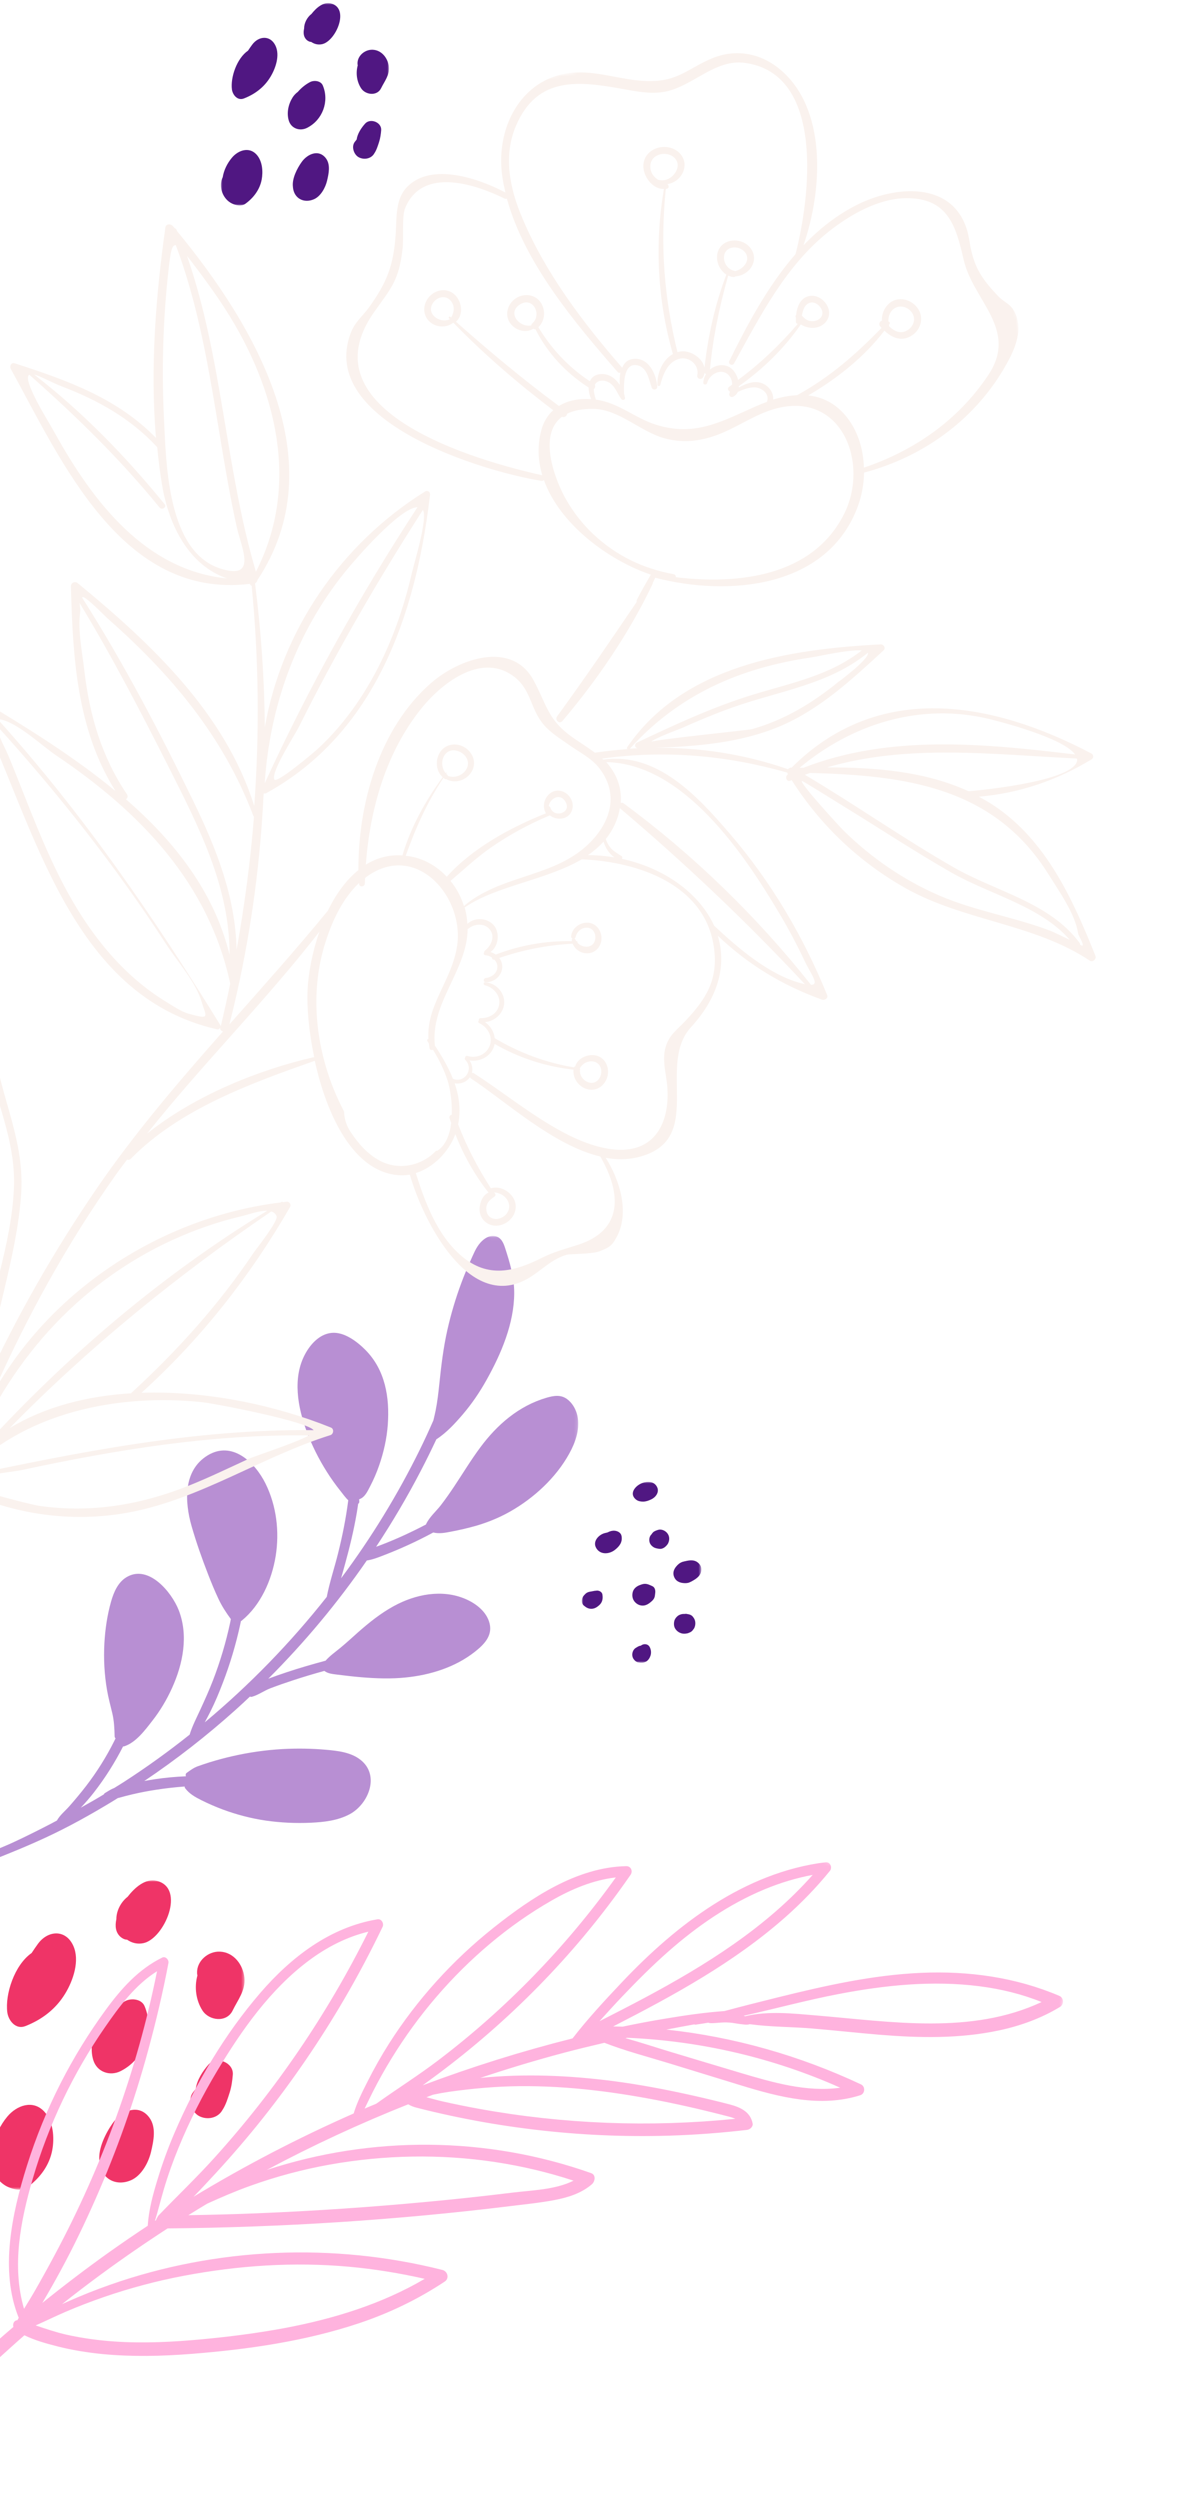 <svg width="386" height="803" viewBox="0 0 386 803" fill="none" xmlns="http://www.w3.org/2000/svg">
    <g clip-path="url(#clip0_827_59)">
        <mask id="mask0_827_59" style="mask-type:luminance" maskUnits="userSpaceOnUse" x="-3" y="604" width="82" height="100">
            <path d="M78.59 604H-3V703.34H78.59V604Z" fill="white"/>
        </mask>
        <g mask="url(#mask0_827_59)">
            <path d="M23.529 624.95C21.069 619.63 15.359 620.02 12.169 624.42C11.539 625.29 10.849 626.28 10.159 627.34C4.659 631.15 1.579 640.58 2.349 646.41C2.699 649.02 5.039 652.03 8.139 650.82C13.479 648.73 17.929 645.35 20.939 640.4C23.519 636.19 25.739 629.73 23.529 624.95Z" fill="#EF3467"/>
            <path d="M50.349 604.15C46.689 603.27 43.259 606.37 41.009 609.28C38.829 610.97 37.379 613.81 37.399 616.47C36.929 618.61 37.099 620.75 38.769 622.18C39.339 622.67 40.079 623.05 40.839 623.05C42.329 624.1 44.169 624.59 46.139 624.16C52.849 622.67 59.779 606.42 50.349 604.15Z" fill="#EF3467"/>
            <path d="M46.469 644.4C45.489 642.08 42.199 641.75 40.269 642.77C38.169 643.88 36.059 645.56 34.339 647.59C33.339 648.32 32.469 649.25 31.799 650.32C29.749 653.63 28.839 657.9 29.959 661.67C31.119 665.56 35.299 667.02 38.789 665.26C46.429 661.41 49.729 652.14 46.469 644.4Z" fill="#EF3467"/>
            <path d="M14.229 678.27C10.589 674.35 5.369 676.27 2.359 679.87C0.069 682.62 -1.561 685.98 -2.131 689.49C-4.391 694.07 -2.051 700.38 2.549 702.47C4.489 703.35 7.029 703.87 8.929 702.47C12.829 699.61 15.879 695.55 16.789 690.69C17.549 686.66 17.159 681.43 14.229 678.27Z" fill="#EF3467"/>
            <path d="M47.97 680.16C44.49 675.53 38.97 678.11 36.25 681.95C34 685.12 31.46 690.14 31.96 694.15C31.96 694.17 31.97 694.19 31.97 694.21C31.97 694.29 31.97 694.36 31.98 694.44C32.47 699.87 37.28 702.45 42.17 700.29C45.51 698.81 47.74 694.61 48.54 691.22C49.37 687.69 50.31 683.28 47.97 680.16Z" fill="#EF3467"/>
            <path d="M78.548 635.27C78.148 631.12 75.148 627.09 70.708 626.89C66.908 626.72 63.178 629.88 63.338 633.81C63.348 634.06 63.388 634.31 63.448 634.56C62.408 638.32 62.978 642.55 65.068 645.8C67.178 649.1 72.838 649.8 74.778 645.8C76.468 642.32 78.938 639.41 78.548 635.27Z" fill="#EF3467"/>
            <path d="M67.009 663.17C65.189 665.23 63.3 668.08 62.91 670.98C62.609 671.35 62.299 671.73 61.989 672.15C60.239 674.46 61.549 678.42 63.969 679.7C66.539 681.06 70.049 680.43 71.519 677.72C72.569 676.15 73.219 674.02 73.799 672.2C74.4 670.33 74.669 668.36 74.829 666.41C75.139 662.51 69.559 660.29 67.009 663.17Z" fill="#EF3467"/>
        </g>
        <mask id="mask1_827_59" style="mask-type:luminance" maskUnits="userSpaceOnUse" x="71" y="1" width="54" height="65">
            <path d="M125 1H71V66H125V1Z" fill="white"/>
        </mask>
        <g mask="url(#mask1_827_59)">
            <path d="M88.56 14.708C86.932 11.227 83.153 11.482 81.042 14.361C80.625 14.93 80.168 15.578 79.711 16.272C76.071 18.765 74.033 24.935 74.542 28.75C74.774 30.457 76.323 32.427 78.374 31.635C81.909 30.268 84.854 28.056 86.846 24.817C88.554 22.062 90.023 17.836 88.56 14.708Z" fill="#501782"/>
            <path d="M106.311 1.099C103.889 0.523 101.619 2.551 100.13 4.455C98.687 5.561 97.727 7.419 97.74 9.16C97.429 10.56 97.542 11.96 98.647 12.896C99.024 13.216 99.514 13.465 100.017 13.465C101.003 14.152 102.221 14.473 103.525 14.191C107.966 13.216 112.553 2.584 106.311 1.099Z" fill="#501782"/>
            <path d="M103.741 27.435C103.093 25.917 100.915 25.701 99.638 26.369C98.248 27.095 96.852 28.194 95.713 29.523C95.052 30 94.476 30.609 94.032 31.309C92.675 33.475 92.073 36.269 92.814 38.736C93.582 41.281 96.349 42.236 98.659 41.084C103.715 38.565 105.899 32.5 103.741 27.435Z" fill="#501782"/>
            <path d="M82.404 49.596C79.995 47.032 76.54 48.288 74.548 50.643C73.033 52.443 71.954 54.641 71.577 56.938C70.081 59.935 71.629 64.064 74.674 65.431C75.958 66.007 77.639 66.347 78.897 65.431C81.478 63.56 83.496 60.903 84.099 57.723C84.602 55.086 84.344 51.664 82.404 49.596Z" fill="#501782"/>
            <path d="M104.736 50.834C102.433 47.804 98.779 49.492 96.979 52.005C95.49 54.079 93.809 57.364 94.14 59.987C94.14 60.001 94.146 60.014 94.146 60.027C94.146 60.079 94.146 60.125 94.153 60.177C94.477 63.73 97.661 65.418 100.898 64.005C103.108 63.036 104.584 60.288 105.113 58.07C105.663 55.761 106.285 52.875 104.736 50.834Z" fill="#501782"/>
            <path d="M124.974 21.461C124.709 18.746 122.723 16.109 119.785 15.978C117.27 15.867 114.801 17.934 114.907 20.506C114.913 20.669 114.94 20.833 114.98 20.997C114.291 23.457 114.669 26.225 116.052 28.351C117.448 30.51 121.194 30.968 122.478 28.351C123.597 26.074 125.232 24.17 124.974 21.461Z" fill="#501782"/>
            <path d="M117.337 39.717C116.132 41.065 114.881 42.929 114.623 44.827C114.425 45.069 114.22 45.318 114.014 45.593C112.856 47.104 113.723 49.695 115.325 50.533C117.026 51.422 119.349 51.01 120.322 49.237C121.017 48.21 121.447 46.816 121.831 45.625C122.228 44.402 122.407 43.113 122.512 41.837C122.718 39.285 119.025 37.832 117.337 39.717Z" fill="#501782"/>
        </g>
        <mask id="mask2_827_59" style="mask-type:luminance" maskUnits="userSpaceOnUse" x="-9" y="395" width="196" height="207">
            <path d="M184.213 601.356L186.545 397.369L-6.442 395.162L-8.775 599.149L184.213 601.356Z" fill="white"/>
        </mask>
        <g mask="url(#mask2_827_59)">
            <path d="M-7.877 599.129C-4.001 598.228 -0.35 596.643 3.346 595.151C7.12 593.629 10.864 592.014 14.563 590.305C21.992 586.872 29.18 582.863 36.17 578.62C36.746 578.27 37.307 577.904 37.883 577.554C38.054 577.51 38.224 577.496 38.41 577.436C39.821 577.034 41.248 576.663 42.674 576.338C45.185 575.747 47.742 575.265 50.297 574.876C53.301 574.414 56.304 574.077 59.337 573.848C59.335 574.034 59.379 574.22 59.501 574.392C60.825 576.19 62.73 577.25 64.698 578.233C66.942 579.359 69.249 580.362 71.605 581.241C76.069 582.888 80.677 584.103 85.385 584.792C90.185 585.482 95.083 585.709 99.924 585.485C104.178 585.286 108.589 584.794 112.4 582.745C118.467 579.483 122.221 570.212 115.816 565.242C112.721 562.836 108.567 562.386 104.799 562.048C100.135 561.638 95.436 561.569 90.749 561.825C85.335 562.135 79.93 562.91 74.645 564.121C72.196 564.682 69.761 565.336 67.341 566.083C66.1 566.471 64.858 566.891 63.632 567.327C62.235 567.822 61.237 568.601 60.021 569.455C59.647 569.714 59.595 570.194 59.761 570.568C56.358 570.715 52.969 571.017 49.593 571.536C48.509 571.694 47.44 571.899 46.371 572.088C56.638 565.186 66.402 557.58 75.618 549.317C77.211 547.894 78.774 546.44 80.321 544.97C80.521 545.05 80.737 545.083 80.954 545.039C83.032 544.458 84.904 543.054 86.938 542.287C89.329 541.369 91.765 540.545 94.202 539.736C97.523 538.642 100.873 537.642 104.238 536.72C105.449 537.633 107.009 537.728 108.569 537.932C111.116 538.255 113.679 538.548 116.242 538.763C120.984 539.159 125.79 539.322 130.526 538.818C138.374 538.009 146.286 535.543 152.557 530.624C155.443 528.364 158.32 525.545 157.376 521.552C156.476 517.761 153.075 515.118 149.66 513.638C142.106 510.375 133.491 512.089 126.506 515.93C122.321 518.222 118.592 521.217 115.016 524.369C113.157 526.021 111.329 527.72 109.409 529.294C107.708 530.701 106.057 531.828 104.631 533.439C100.429 534.569 96.241 535.776 92.113 537.155C90.142 537.814 88.171 538.489 86.231 539.226C97.912 527.551 108.523 514.841 117.893 501.249C119.751 500.976 121.475 500.299 123.338 499.576C125.993 498.553 128.619 497.451 131.198 496.272C133.934 495.017 136.608 493.684 139.252 492.258C141.179 492.729 143.023 492.363 145.068 491.968C147.671 491.471 150.244 490.88 152.788 490.165C157.224 488.899 161.48 487.088 165.419 484.669C172.861 480.136 179.802 473.397 183.695 465.507C185.405 462.024 186.519 457.869 185.388 454.044C184.852 452.255 183.774 450.523 182.256 449.405C180.186 447.894 177.94 448.318 175.644 448.973C166.741 451.583 159.777 457.609 154.344 464.955C151.361 468.965 148.776 473.259 146.008 477.412C144.624 479.488 143.193 481.548 141.671 483.514C140.102 485.526 137.995 487.3 136.917 489.627C136.901 489.643 136.901 489.674 136.901 489.689C134.63 490.888 132.314 492.023 129.982 493.097C127.589 494.201 125.15 495.227 122.697 496.175C122.091 496.416 121.47 496.626 120.88 496.852C126.072 488.992 130.864 480.88 135.211 472.515C136.95 469.172 138.628 465.782 140.244 462.329C143.468 460.259 146.27 457.207 148.714 454.353C151.644 450.93 154.176 447.194 156.37 443.267C161.088 434.844 165.25 425.098 165.269 415.304C165.28 410.346 163.866 405.556 162.343 400.874C161.805 399.21 161.083 397.497 159.186 397.073C157.32 396.664 155.575 397.837 154.385 399.172C152.913 400.813 152.099 403.035 151.195 405.009C150.148 407.337 149.163 409.696 148.285 412.073C146.451 416.995 144.94 422.061 143.784 427.193C142.513 432.85 141.814 438.56 141.223 444.318C140.911 447.274 140.583 450.246 139.993 453.168C139.78 454.204 139.537 455.224 139.293 456.244C137.912 459.389 136.47 462.519 134.95 465.616C127.844 480.055 119.415 493.828 109.807 506.72C109.744 506.797 109.681 506.874 109.618 506.966C110.085 505.391 110.505 503.799 110.94 502.255C112.408 496.91 113.722 491.516 114.65 486.057C114.816 485.051 114.982 484.046 115.117 483.04C115.351 482.903 115.493 482.657 115.481 482.331C115.484 482.068 115.456 481.835 115.412 481.602C117.305 480.958 118.084 479.091 118.985 477.382C120.091 475.256 121.044 473.051 121.827 470.797C123.314 466.552 124.307 462.116 124.637 457.626C125.263 448.862 123.833 440.059 117.445 433.617C114.755 430.905 110.555 427.711 106.515 428.146C102.692 428.551 99.812 431.726 98.075 434.93C93.953 442.553 95.684 452.042 98.564 459.761C100.258 464.305 102.45 468.669 105.047 472.775C106.413 474.944 107.905 477.022 109.505 479.024C110.252 479.947 111.012 481.056 111.93 481.903C111.199 487.66 110.052 493.365 108.643 498.99C107.508 503.579 105.924 508.241 105.02 512.942C93.381 527.685 80.225 541.218 65.803 553.249C66.45 552.095 67.051 550.908 67.652 549.722C69.139 546.764 70.411 543.679 71.606 540.578C73.964 534.452 75.845 528.136 77.232 521.705C77.298 521.38 77.364 521.04 77.429 520.715C77.507 520.685 77.585 520.655 77.662 520.594C83.795 515.628 87.35 507.548 88.597 499.861C89.862 492.003 88.875 483.67 85.324 476.516C81.939 469.69 74.614 462.679 66.721 467.502C58.797 472.354 59.346 482.418 61.576 490.223C63.078 495.462 64.92 500.644 66.887 505.718C67.909 508.333 68.961 510.918 70.153 513.457C71.285 515.888 72.637 517.949 74.19 520.074C74.108 520.445 74.058 520.816 73.976 521.187C72.621 527.541 70.756 533.78 68.414 539.844C67.219 542.945 65.84 545.966 64.46 548.988C63.208 551.717 61.833 554.32 60.95 557.192C54.178 562.585 47.148 567.65 39.875 572.355C38.831 573.025 37.773 573.663 36.73 574.318C35.658 574.724 34.801 575.303 33.743 575.942C33.541 576.064 33.446 576.217 33.367 576.387C30.923 577.862 28.448 579.275 25.959 580.657C27.446 579.078 28.871 577.451 30.205 575.731C33.782 571.123 36.916 566.169 39.557 560.977C39.665 560.993 39.788 560.995 39.897 560.95C43.652 559.768 46.651 555.711 48.989 552.701C51.499 549.491 53.611 545.935 55.292 542.22C58.813 534.465 60.634 525.327 57.419 517.155C55.15 511.395 47.755 502.462 40.735 506.566C37.903 508.223 36.536 511.477 35.682 514.504C34.458 518.829 33.803 523.331 33.551 527.807C33.277 532.856 33.544 537.926 34.399 542.895C34.834 545.41 35.502 547.851 36.092 550.322C36.667 552.746 36.793 555.273 36.842 557.769C36.854 558.048 36.975 558.235 37.144 558.361C37.002 558.638 36.875 558.931 36.732 559.224C34.185 564.309 31.162 569.14 27.693 573.657C25.951 575.915 24.102 578.125 22.223 580.258C21.017 581.623 19.222 583.075 18.29 584.784C17.653 585.118 17.015 585.467 16.377 585.801C12.427 587.848 8.447 589.848 4.406 591.723C0.194 593.674 -4.214 595.22 -8.305 597.373C-9.053 597.876 -8.915 599.366 -7.877 599.129Z" fill="#B88FD3"/>
        </g>
        <mask id="mask3_827_59" style="mask-type:luminance" maskUnits="userSpaceOnUse" x="-14" y="570" width="360" height="233">
            <path d="M345.546 606.716L7.49 570.41L-13.546 766.284L324.51 802.589L345.546 606.716Z" fill="white"/>
        </mask>
        <g mask="url(#mask3_827_59)">
            <path d="M340.505 641.118C326.469 635.123 311.323 633.042 296.136 633.7C280.439 634.377 265.022 637.863 249.811 641.626C244.137 643.034 238.479 644.461 232.829 645.981C226.421 646.437 220.053 647.37 213.707 648.433C209.158 649.18 204.633 650.039 200.116 650.989C199.102 650.953 198.087 650.935 197.071 650.917C216.566 640.927 235.96 630.363 252.44 615.797C257.58 611.243 262.379 606.308 266.712 600.977C267.59 599.908 266.853 597.975 265.324 598.175C239.265 601.445 217.469 618.147 199.926 636.687C194.413 642.509 188.907 648.441 184.013 654.766C167.694 658.864 151.6 663.913 135.849 669.835C137.406 668.694 138.946 667.551 140.484 666.426C146.23 662.155 151.799 657.666 157.21 652.959C168.133 643.448 178.31 633.093 187.606 621.99C192.921 615.638 197.934 609.053 202.643 602.254C203.48 601.054 202.822 599.403 201.256 599.434C185.306 599.757 170.634 609.665 158.577 619.254C145.467 629.675 134.068 642.261 125.067 656.376C122.53 660.373 120.198 664.502 118.073 668.726C116.391 672.034 114.745 675.346 113.657 678.881C95.962 686.666 78.759 695.612 62.204 705.626C64.655 703.11 67.057 700.533 69.422 697.97C74.687 692.249 79.735 686.358 84.566 680.281C94.167 668.193 102.899 655.394 110.688 642.076C115.095 634.536 119.176 626.815 122.965 618.937C123.48 617.865 122.633 616.284 121.319 616.507C106.077 619.031 93.579 628.664 83.683 640.12C72.229 653.39 62.927 669.127 56.04 685.213C53.98 690.007 52.199 694.921 50.683 699.901C49.171 704.845 47.805 709.786 47.487 714.948C43.361 717.667 39.302 720.447 35.271 723.303C27.875 728.56 20.654 734.053 13.593 739.745C15.635 736.294 17.627 732.801 19.531 729.281C23.585 721.812 27.262 714.139 30.695 706.367C37.514 690.91 43.173 674.927 47.614 658.615C50.135 649.346 52.357 639.99 54.134 630.551C54.336 629.519 53.198 628.27 52.123 628.808C44.548 632.519 38.969 638.789 34.053 645.493C28.58 652.973 23.698 660.88 19.485 669.149C15.159 677.624 11.557 686.468 8.694 695.537C6.163 703.533 4.061 711.775 3.216 720.151C2.4 728.422 2.902 736.78 6.014 744.51C5.859 744.766 5.721 745.042 5.584 745.299C4.491 745.327 4.024 746.458 4.299 747.451C2.44 749.032 0.596 750.633 -1.231 752.254C-5.206 755.77 -9.286 759.256 -12.851 763.18C-14.313 764.786 -12.051 767.572 -10.279 766.127C-4.044 761.019 1.773 755.411 7.846 750.121C11.193 751.771 14.917 752.789 18.507 753.701C23.23 754.899 28.052 755.671 32.887 756.154C42.436 757.071 52.07 756.851 61.617 756.096C79.831 754.654 98.245 752.016 115.623 746.178C125.254 742.943 134.49 738.483 142.941 732.868C144.506 731.836 143.879 729.552 142.18 729.134C107.086 720.277 69.469 721.888 35.312 733.919C30.63 735.56 26.016 737.409 21.476 739.429C20.96 739.664 20.444 739.9 19.928 740.135C24.02 736.886 28.175 733.716 32.377 730.624C39.398 725.473 46.559 720.536 53.863 715.797C90.615 715.473 127.347 713.131 163.837 708.655C168.624 708.061 173.452 707.598 178.2 706.691C182.54 705.867 186.806 704.544 190.207 701.639C191.247 700.751 191.64 698.613 189.976 698.034C156.459 686.167 119.458 685.937 85.71 697.03C100.455 689.147 115.654 682.112 131.197 675.932C132.001 676.399 132.834 676.761 133.896 677.021C135.681 677.485 137.47 677.914 139.277 678.344C142.875 679.184 146.478 679.971 150.092 680.668C157.226 682.07 164.392 683.185 171.602 684.05C186.077 685.787 200.686 686.447 215.269 685.996C223.562 685.742 231.843 685.105 240.084 684.155C241.041 684.04 242.101 683.136 241.89 682.059C241.138 678.235 237.801 676.823 234.337 675.924C230.289 674.872 226.232 673.909 222.151 672.998C213.866 671.145 205.496 669.574 197.058 668.468C182.919 666.641 168.542 666.024 154.344 667.461C163.296 664.461 172.327 661.742 181.452 659.324C185.697 658.199 189.987 657.17 194.254 656.174C200.968 658.785 208.003 660.613 214.881 662.714C222.619 665.09 230.376 667.467 238.115 669.843C250.515 673.646 263.701 677.061 276.489 673.019C278.049 672.533 278.189 670.222 276.718 669.537C257.019 660.28 235.811 654.241 214.167 651.935C217.155 651.347 220.137 650.814 223.122 650.262C223.242 650.329 223.401 650.365 223.567 650.346C224.931 650.166 226.282 649.929 227.632 649.711C227.65 649.713 227.668 649.715 227.684 649.734C228.121 649.89 228.504 649.877 228.959 649.871C229.597 649.849 230.202 649.805 230.844 649.747C232.036 649.639 233.241 649.586 234.43 649.678C235.657 649.755 236.843 650.046 238.065 650.177C239.071 650.285 240.029 650.497 240.969 650.198C247.54 651.104 254.252 651.025 260.861 651.571C268.136 652.171 275.389 652.986 282.646 653.584C295.451 654.632 308.358 654.892 321 652.215C327.935 650.743 334.607 648.334 340.67 644.661C342.025 643.88 341.912 641.723 340.505 641.118ZM17.642 724.208C15.436 728.332 13.179 732.433 10.836 736.487C9.833 738.215 8.76 739.917 7.723 741.622C3.737 727.984 6.578 713.371 10.487 699.981C15.551 682.609 23.457 665.996 33.774 651.132C38.376 644.485 43.501 637.531 50.471 633.192C44.08 664.958 32.935 695.651 17.642 724.208ZM20.986 742.629C25.081 740.87 29.231 739.281 33.439 737.825C41.815 734.945 50.4 732.65 59.115 731.006C76.584 727.704 94.372 726.507 112.114 728.103C120.319 728.839 128.461 730.168 136.495 731.994C122.706 740.107 107.078 744.879 91.43 747.814C82.716 749.44 73.893 750.564 65.065 751.397C55.668 752.277 46.169 752.765 36.755 752.118C31.543 751.758 26.367 751.057 21.276 749.91C17.924 749.15 14.719 748.043 11.491 746.969C11.511 746.953 11.531 746.937 11.57 746.905C14.715 745.535 17.806 743.995 20.986 742.629ZM50.928 711.665C50.743 711.864 50.63 712.07 50.571 712.281C50.362 712.531 50.222 712.825 50.169 713.147C50.052 713.225 49.934 713.303 49.799 713.379C50.834 710.002 51.675 706.567 52.676 703.168C54.014 698.66 55.6 694.215 57.393 689.865C60.891 681.318 65.082 673.083 69.819 665.179C77.674 652.085 86.892 638.993 99.257 629.764C105.004 625.475 111.429 622.149 118.385 620.48C105.291 646.82 88.636 671.306 68.907 693.118C63.132 699.53 56.882 705.455 50.928 711.665ZM106.027 695.288C123.548 692.172 141.644 691.826 159.235 694.497C167.743 695.792 176.161 697.768 184.338 700.463C178.426 703.408 170.928 703.53 164.631 704.307C155.628 705.412 146.603 706.387 137.555 707.232C119.367 708.949 101.12 710.187 82.855 710.933C75.409 711.242 67.977 711.425 60.532 711.552C62.539 710.296 64.561 709.059 66.599 707.843C71.068 705.815 75.583 703.865 80.251 702.186C88.642 699.162 97.266 696.854 106.027 695.288ZM120.935 675.738C119.68 676.257 118.443 676.779 117.186 677.316C118.089 675.505 118.94 673.67 119.861 671.861C121.703 668.243 123.683 664.695 125.817 661.235C130.11 654.246 134.93 647.605 140.285 641.384C150.789 629.175 163.331 618.456 177.326 610.456C183.714 606.799 190.602 603.905 197.924 603.056C181.939 625.361 162.649 645.276 140.775 661.86C134.325 666.764 127.491 671.027 120.935 675.738ZM166.959 670.105C182.8 669.953 198.599 672.05 214.104 675.187C218.424 676.069 222.719 677.02 226.985 678.06C229.11 678.579 231.234 679.098 233.355 679.653C234.116 679.843 235.322 680.118 236.325 680.589C208.866 683.364 181.038 682.302 153.898 677.37C149.923 676.653 145.977 675.847 142.039 674.952C140.39 674.575 138.717 674.086 137.056 673.653C137.757 673.383 138.476 673.115 139.177 672.846C140.85 672.498 142.518 672.187 144.217 671.933C151.761 670.872 159.321 670.176 166.959 670.105ZM192.673 649.245C195.043 646.629 197.395 644.01 199.831 641.456C204.603 636.444 209.49 631.536 214.688 626.952C223.96 618.771 234.323 611.599 245.788 606.852C250.77 604.788 255.915 603.233 261.199 602.238C246.25 619.13 226.836 631.237 207.062 641.796C202.302 644.337 197.497 646.783 192.673 649.245ZM270.045 670.601C259.308 672.119 248.211 668.874 237.982 665.831C230.517 663.612 223.056 661.357 215.611 659.122C210.755 657.656 205.913 656.046 201.009 654.683C201.194 654.648 201.382 654.596 201.567 654.561C225.15 655.568 248.495 660.982 270.045 670.601ZM262.436 647.398C254.873 646.767 246.904 645.857 239.462 647.656C239.322 647.605 239.184 647.535 239.044 647.484C249.244 645.218 259.351 642.451 269.59 640.498C284.429 637.658 299.714 636.083 314.786 638.011C321.65 638.893 328.38 640.506 334.771 643.083C312.18 653.648 286.545 649.424 262.436 647.398Z" fill="#FFB3DE"/>
        </g>
        <mask id="mask4_827_59" style="mask-type:luminance" maskUnits="userSpaceOnUse" x="-103" y="0" width="489" height="504">
            <path d="M385.768 429.725L308.715 0.882L-102.382 74.746L-25.329 503.589L385.768 429.725Z" fill="white"/>
        </mask>
        <g mask="url(#mask4_827_59)">
            <path d="M-23.113 502.491C-20.394 494.099 -17.526 485.809 -14.484 477.617C2.975 486.297 22.498 489.424 41.784 485.751C64.558 481.426 84.221 467.864 106.174 460.991C107.207 460.676 107.451 459 106.358 458.548C88.99 451.536 66.793 446.661 45.472 447.382C64.572 430.111 80.383 409.985 93.238 387.694C93.673 386.942 92.993 385.898 92.129 386.002C91.723 386.049 91.346 386.116 90.939 386.164C90.842 386.052 90.673 385.978 90.506 386.06C90.389 386.133 90.298 386.201 90.177 386.249C52.007 390.93 16.228 414.256 -2.366 447.762C8.545 423.177 21.455 399.607 37.285 377.275C38.444 375.641 39.667 374.074 40.835 372.49C41.248 372.623 41.73 372.563 42.098 372.16C57.685 356.272 80.578 347.986 101.168 340.736C105.003 358.188 113.666 376.949 128.762 377.528C129.753 377.557 130.751 377.481 131.731 377.305C135.763 391.664 150.99 422.566 170.524 410.167C174.642 407.535 177.449 404.388 182.283 403.001C182.973 402.799 190.449 402.829 192.65 401.941C195.577 400.768 196.551 400.411 198.147 397.455C202.459 389.554 199.226 379.069 194.671 371.905C198.074 372.512 201.428 372.557 204.739 371.781C227.216 366.524 210.688 342.386 222.096 329.944C231.396 319.773 233.412 309.485 230.694 300.566C240.391 309.786 251.316 316.453 264.104 321.075C264.994 321.407 266.269 320.712 265.836 319.598C258.171 300.761 247.837 283.233 234.557 267.789C224.229 255.78 211.187 241.512 193.892 243.997C193.769 243.89 193.671 243.778 193.548 243.67C213.743 240.871 233.483 242.611 253.028 248.17C253.055 248.32 253.107 248.466 253.18 248.583C253.214 248.628 253.248 248.674 253.257 248.724C252.128 249.368 252.76 251.301 254.038 250.761C254.184 250.709 254.33 250.657 254.447 250.584C263.605 265.032 276.174 276.949 291.145 285.351C309.865 295.852 332.452 296.692 350.284 308.597C351.198 309.21 352.463 308.023 352.082 307.055C344.834 288.947 336.295 270.008 319.526 258.819C317.935 257.758 316.286 256.81 314.621 255.917C327.618 254.774 339.576 250.734 350.873 243.884C351.573 243.447 351.463 242.404 350.774 242.035C318.72 225.171 282.384 218.69 254.426 246.571C253.972 246.497 253.547 246.729 253.274 247.089C239.195 242.207 224.821 240.021 210.256 240.228C223.89 239.747 237.732 238.686 250.425 233.399C263.427 227.953 273.754 218.297 283.995 208.89C284.775 208.179 284.004 206.918 283.081 206.98C253.556 208.528 219.519 213.684 201.561 240.054C201.421 240.286 201.512 240.503 201.69 240.626C198.26 240.88 194.798 241.243 191.337 241.761C191.312 241.765 191.266 241.8 191.241 241.804C188.932 240.068 186.428 238.548 184.112 236.917C176.131 231.328 175.799 226.594 171.574 218.671C164.539 205.5 147.427 211.607 138.464 219.463C121.948 233.937 115.113 257.97 115.193 279.492C111.133 282.735 107.871 287.39 105.35 292.559C95.139 305.019 84.401 317.004 73.727 329.055C79.921 304.773 83.515 280.026 84.724 255.138C84.74 255.083 84.79 255.074 84.776 254.999C84.767 254.948 84.784 254.894 84.775 254.844C85.019 254.903 85.309 254.929 85.567 254.779C120.479 235.574 133.491 197.706 138.048 160.269C138.059 160.189 138.071 160.11 138.082 160.03C138.12 159.66 138.182 159.286 138.22 158.917C138.322 158.043 137.449 157.371 136.653 157.85C109.478 174.784 90.551 202.545 85.109 233.611C84.989 218.213 83.931 202.801 81.977 187.448C82.018 187.389 82.059 187.329 82.1 187.27C82.455 187.077 82.677 186.726 82.735 186.327C107.799 148.548 81.988 104.646 56.916 74.243C56.868 74.122 56.82 74.001 56.773 73.88C56.634 73.542 56.363 73.331 56.089 73.251C55.923 73.047 55.752 72.819 55.561 72.62C54.9 71.832 53.318 71.831 53.153 73.079C50.054 95.094 48.244 118.225 50.123 140.667C37.708 127.866 21.447 122.106 4.65 116.676C3.605 116.346 3.013 117.67 3.438 118.449C19.684 147.95 39.137 192.554 80.308 187.541C80.387 187.837 80.587 188.086 80.886 188.162C83.197 211.848 83.416 235.444 81.715 258.892C72.356 229.034 48.552 206.696 24.965 187.3C24.083 186.577 22.768 187.202 22.791 188.338C23.395 211.19 24.684 234.386 37.123 254.102C23.717 243.009 8.495 233.641 -5.643 225.116C-6.489 224.594 -7.806 225.634 -7.35 226.588C10.902 264.359 22.037 319.839 69.81 330.64C70.269 330.739 70.626 330.415 70.738 330.032C70.68 330.717 71.101 331.185 71.669 331.316C57.337 347.549 43.267 363.942 30.984 381.905C17.469 401.671 5.359 422.765 -4.75 444.744C-2.353 424.306 5.152 404.869 6.746 384.291C8.147 366.391 0.349 353.305 -1.963 336.253C-2.161 334.864 -4.048 334.322 -4.766 335.669C-24.108 372.523 -30.625 416.947 -8.973 454.158C-15.661 469.769 -21.295 485.76 -25.658 502.042C-25.883 503.533 -23.578 503.948 -23.113 502.491ZM337.863 299.089C326.105 294.567 313.523 292.681 301.91 287.667C290.411 282.71 279.844 275.434 270.945 266.615C269.963 265.626 257.016 251.599 257.707 250.827C257.835 250.675 269.621 258.094 270.928 258.87C282.584 266.001 294.007 273.564 305.886 280.344C318.081 287.301 334.392 291.031 343.841 301.902C341.316 300.697 338.449 299.32 337.863 299.089ZM346.198 244.283C345.337 250.606 317.691 253.655 311.271 254.161C297.277 247.734 281.283 246.488 265.8 246.497C291.904 238.904 318.926 242.341 346.111 243.651C346.151 243.877 346.217 244.098 346.198 244.283ZM318.079 230.987C322.175 231.988 341.823 237.113 345.54 242.354C316.406 238.855 286.031 235.813 258.271 246.605C257.831 246.607 257.394 246.633 256.979 246.63C274.056 232.392 295.972 225.604 318.079 230.987ZM260.336 248.282C290.49 249.083 319.255 252.545 336.895 280.707C340.244 286.066 345.588 293.58 346.497 299.792C346.634 300.7 348.531 303.314 347.84 303.801C347.84 303.801 347.557 303.67 347.131 303.462C347.149 303.277 347.113 303.076 346.972 302.868C337.379 289.898 320.177 286.406 306.679 278.698C290.32 269.354 274.902 258.467 258.677 248.865C259.267 248.681 259.801 248.481 260.336 248.282ZM269.722 218.814C261.313 225.715 252.241 231.233 241.651 234.224C240.714 234.496 209.636 237.644 209.338 238.293C209.767 237.361 218.766 234.034 219.029 233.909C224.409 231.517 229.812 229.25 235.369 227.267C250.362 221.93 266.395 219.93 278.947 209.667C279.609 211.621 268.547 219.777 269.722 218.814ZM202.444 240.491C218.151 223.104 237.8 214.52 260.8 211.165C263.201 210.812 272.634 208.598 276.948 208.938C266.603 217.042 254.309 219.355 241.945 223.157C229.063 227.104 216.882 232.791 204.711 238.529C203.801 238.951 203.949 240.35 205.061 240.332C204.184 240.36 203.316 240.438 202.444 240.491ZM61.969 84.608C65.629 89.392 69.178 94.275 72.453 99.362C88.852 124.949 96.549 155.804 82.252 183.641C72.406 150.346 71.502 115.005 60.108 82.195C60.646 82.876 61.256 83.674 61.969 84.608ZM52.738 135.299C51.914 119.017 52.364 102.609 54.197 86.393C54.8 80.946 55.253 78.558 56.511 78.773C65.602 102.952 68.486 128.53 73.037 153.861C73.971 159.058 74.955 164.245 76.11 169.376C77.573 175.929 82.888 186.455 70.895 182.649C53.956 177.296 53.433 149.557 52.738 135.299ZM17.703 139.235C15.14 134.642 12.064 129.934 10.026 125.092C8.802 122.176 8.734 120.788 9.409 120.356C24.424 133.622 38.607 147.452 51.288 163.03C52.056 163.98 53.709 162.932 52.912 161.96C40.431 146.632 26.617 132.399 10.982 120.307C13.075 120.838 16.55 122.857 19.975 124.159C31.564 128.608 42.054 134.445 50.53 143.652C50.925 147.727 51.416 151.759 52.088 155.785C54.31 169.017 60.8 181.612 72.966 185.802C46.873 183.208 30.014 161.41 17.703 139.235ZM132.412 183.906C130.31 192.991 127.408 201.961 123.48 210.415C118.339 221.498 111.372 231.95 102.393 240.301C100.995 241.615 88.88 251.851 88.173 250.372C87.014 247.962 94.744 236.13 96.022 233.568C107.999 209.569 121.438 186.344 135.93 163.785C137.531 166.633 133.072 180.937 132.412 183.906ZM110.817 183.821C114.189 179.639 128.488 163.075 134.19 162.906C115.652 191.245 99.228 220.811 85.074 251.602C86.725 226.867 95.123 203.304 110.817 183.821ZM192.937 371.491C199.783 383.322 200.335 395.196 185.715 399.87C181.301 401.285 178.217 402.021 174.146 404.048C165.199 408.532 156.81 410.636 148.364 403.472C140.528 396.82 136.645 386.322 133.638 376.807C139.312 375.036 144.097 370.056 146.196 364.703C146.249 364.564 146.277 364.429 146.33 364.29C148.965 371.021 152.563 377.475 157.019 383.076C154.819 383.964 153.836 387.302 154.211 389.386C154.815 392.75 158.161 394.481 161.362 393.387C164.664 392.276 166.784 388.629 165.257 385.328C163.998 382.651 160.68 380.785 157.758 381.699C153.566 375.118 150.033 368.445 147.243 361.146C148.169 356.626 147.58 352.196 146.122 347.975C147.968 348.291 149.949 347.624 151.053 345.974C151.115 346.171 151.247 346.328 151.425 346.452C162.517 353.763 177.879 367.951 192.937 371.491ZM163.047 385.44C164.464 387.699 163.305 390.343 160.878 391.272C158.744 392.096 156.536 391.067 156.317 388.696C156.11 386.531 157.297 385.488 158.891 384.398C159.515 383.975 159.259 383.27 158.718 383.004C160.428 383.137 162.061 383.854 163.047 385.44ZM229.54 304.972C230.731 314.917 226.84 320.98 220.262 327.967C217.541 330.866 215.021 332.434 213.9 336.445C212.931 339.858 213.716 343.501 214.224 346.908C215.904 358.709 211.671 370.665 197.223 369.218C181.716 367.65 165.252 352.96 152.344 344.784C152.107 344.619 151.872 344.609 151.675 344.671C152.027 343.312 151.707 341.814 150.924 340.633C154.128 341.146 157.541 339.496 158.71 336.332C158.832 335.999 158.904 335.675 158.971 335.326C166.897 339.888 175.287 342.553 184.32 343.599C184.062 346.496 186.052 349.197 188.902 349.903C191.967 350.648 194.685 348.449 195.298 345.514C195.912 342.579 194.312 339.446 191.192 338.97C188.681 338.566 185.668 339.988 184.873 342.489C184.706 342.571 184.569 342.674 184.47 342.847C175.411 341.365 166.926 338.173 159.002 333.48C158.787 331.42 157.609 329.481 155.869 328.316C158.863 328.089 161.625 325.701 162.01 322.651C162.459 318.943 159.473 315.747 155.903 315.508C155.323 315.457 155.305 316.367 155.843 316.477C158.609 317.147 160.976 319.779 160.421 322.756C159.883 325.677 157.155 327.1 154.397 327.051C153.982 327.048 153.819 327.441 153.907 327.787C153.667 328.038 153.609 328.437 154.035 328.646C156.699 329.903 158.492 332.95 157.408 335.866C156.323 338.782 153.078 340.065 150.196 339.183C149.758 339.055 149.506 339.385 149.494 339.75C149.345 339.932 149.29 340.201 149.511 340.421C152.477 343.36 149.309 348.102 145.574 346.518C144.101 342.792 142.008 339.229 139.771 335.873C138.272 322.045 150.132 311.828 150.308 298.372C150.383 298.359 150.488 298.366 150.554 298.302C152.423 296.722 155.534 296.423 157.292 298.413C159.31 300.694 157.872 303.803 155.822 305.389C155.639 305.526 155.6 305.74 155.606 305.92C155.325 306.23 155.479 306.799 156.004 306.834C156.739 306.883 157.485 307.138 158.108 307.57C158.104 307.985 158.382 308.376 158.876 308.236C159.454 308.857 159.854 309.641 159.852 310.496C159.891 312.588 158.011 313.963 156.1 314.151C155.387 314.227 155.234 315.395 155.999 315.465C158.759 315.668 161.367 313.438 161.428 310.602C161.439 309.511 161.083 308.539 160.468 307.716C168.162 305.064 175.913 303.594 184.049 303.116C184.769 304.957 186.657 306.224 188.705 306.219C191.354 306.236 193.29 304.022 193.321 301.451C193.365 298.955 191.64 296.569 189.04 296.389C186.385 296.192 183.706 298.176 183.568 300.871C183.551 301.21 183.763 301.38 184.012 301.465C183.875 301.567 183.746 301.72 183.762 301.95C183.784 302.076 183.807 302.201 183.83 302.327C175.471 302.144 167.124 303.618 159.338 306.623C158.805 306.253 158.234 305.967 157.611 305.819C160.184 304.113 160.71 299.82 158.879 297.428C156.848 294.787 152.593 294.489 150.225 296.755C150.121 295.166 149.912 293.571 149.45 291.866C149.393 291.695 149.341 291.549 149.289 291.403C149.348 291.444 149.428 291.455 149.519 291.387C159.323 284.598 175.56 282.717 186.964 276.029C204.966 276.76 227.059 284.089 229.54 304.972ZM186.389 343.279C186.38 343.229 186.367 343.154 186.358 343.104C187.201 341.734 188.566 340.815 190.297 340.919C192.393 341.035 193.528 342.878 193.208 344.853C192.908 346.644 191.445 348.176 189.53 347.769C187.675 347.402 186.145 345.526 186.423 343.61C186.439 343.556 186.409 343.535 186.425 343.48C186.416 343.43 186.428 343.35 186.389 343.279ZM185.261 302.354C185.12 302.147 184.983 301.964 184.888 301.722C184.836 301.576 184.742 301.489 184.628 301.432C184.795 301.35 184.949 301.193 185.013 300.974C185.439 299.161 187.029 297.761 188.967 298.009C190.721 298.238 191.557 300.005 191.304 301.631C190.839 304.669 187.318 304.706 185.607 302.837C185.701 302.638 185.601 302.371 185.311 302.345C185.311 302.345 185.286 302.35 185.261 302.354ZM257.129 315.746C246.86 312.874 237.275 304.567 229.521 297.356C224.781 286.857 213.339 278.754 199.851 275.865C200.062 275.594 200.099 275.224 199.773 274.998C198.677 274.236 197.511 273.668 196.559 272.699C195.695 271.791 195.107 270.679 194.689 269.51C196.326 267.506 197.644 265.17 198.529 262.445C198.849 261.481 199.063 260.509 199.207 259.576C220.286 277.428 239.888 296.012 258.708 316.162C258.295 316.028 257.756 315.918 257.129 315.746ZM188.953 274.687C190.826 273.418 192.512 271.975 193.982 270.337C194.569 272.305 195.786 274.315 197.512 275.404C194.707 274.949 191.858 274.684 188.953 274.687ZM250.5 293.431C253.398 298.301 256.063 303.316 258.485 308.427C260.59 312.921 263.503 316.285 260.662 316.355C243.382 294.529 222.822 274.51 200.409 258.038C200.108 257.807 199.773 257.816 199.505 257.916C199.87 253.16 198.316 248.696 194.901 244.852C194.897 244.827 194.872 244.832 194.867 244.807C219.615 245.258 239.01 274.09 250.5 293.431ZM135.517 227.456C142.63 218.688 155.387 209.425 165.546 217.603C170.795 221.843 170.467 227.811 174.794 232.838C177.089 235.51 180.109 237.3 182.933 239.306C186.296 241.708 190.176 243.525 192.728 246.902C199.99 256.429 194.972 266.609 187.034 272.959C175.968 281.815 160.305 281.545 149.208 290.951C149.162 290.985 149.146 291.04 149.125 291.069C148.202 288.099 146.72 285.334 144.789 282.959C149.133 279.276 153.231 275.378 157.963 272.118C163.822 268.059 170.067 264.708 176.626 261.949C176.652 261.944 176.668 261.89 176.693 261.885C177.821 262.823 179.466 263.175 180.915 262.863C183.736 262.252 184.793 259.186 183.575 256.735C182.313 254.189 179.142 252.997 176.777 254.847C174.84 256.335 174.208 259.17 175.463 261.251C164.112 265.778 151.888 272.38 143.589 281.62C140.573 278.404 136.669 276.022 132.18 275.144C131.586 275.017 130.977 274.945 130.397 274.894C133.588 265.95 137.246 257.726 142.524 249.858C142.673 249.961 142.8 250.093 142.948 250.196C143.151 250.315 143.357 250.304 143.528 250.247C143.567 250.318 143.61 250.414 143.72 250.446C146.861 251.903 150.764 250.243 152 247.015C153.183 243.926 151.262 240.746 148.356 239.584C145.559 238.454 142.399 239.488 141.057 242.269C139.883 244.683 140.271 247.852 142.278 249.643C136.72 257.25 132.032 265.66 129.354 274.719C129.358 274.744 129.358 274.744 129.363 274.769C124.927 274.478 121.004 275.597 117.576 277.742C118.902 259.855 124.075 241.588 135.517 227.456ZM176.901 259.437C176.793 259.12 176.585 258.976 176.345 258.941C176.776 256.428 180.047 254.57 181.751 257.555C183.853 261.169 178.015 262.892 176.901 259.437ZM143.364 248.178C143.323 248.237 143.281 248.296 143.24 248.356C140.653 245.218 142.799 239.546 147.455 241.353C149.378 242.096 150.901 244.077 150.269 246.186C149.507 248.733 146.536 250.096 144.108 249.288C144.053 249.272 144.033 249.302 143.982 249.311C143.96 249.185 143.937 249.06 143.814 248.952C143.662 248.824 143.534 248.692 143.406 248.559C143.448 248.5 143.484 248.415 143.551 248.352C143.629 248.208 143.472 248.055 143.364 248.178ZM115.417 283.624C115.431 283.699 115.423 283.804 115.412 283.884C115.473 285.091 117.209 284.935 117.257 283.76C117.283 283.185 117.31 282.61 117.336 282.035C117.565 281.864 117.76 281.648 118.018 281.498C133.789 270.242 149.463 288.184 146.875 304.094C145.11 315.063 137.081 322.777 137.691 333.681C137.374 333.79 137.147 334.116 137.39 334.461C137.532 334.669 137.677 334.902 137.823 335.135C137.892 335.667 137.962 336.198 138.057 336.725C138.156 337.278 138.745 337.379 139.184 337.223C141.095 340.352 142.747 343.631 143.87 347.136C144.638 349.537 145.351 353.789 145.206 358.039C144.729 358.125 144.29 358.567 144.478 359.181C144.648 359.694 144.818 360.208 145.013 360.717C144.544 364.456 143.269 367.898 140.571 369.627C140.415 369.629 140.285 369.626 140.134 369.653C135.603 374.459 128.194 376.101 122.055 372.824C118.066 370.69 115.085 367.235 112.625 363.505C111.278 361.492 110.671 359.269 110.584 357.055C109.345 354.635 108.182 352.2 107.189 349.709C101.249 334.839 99.695 317.962 104.616 302.617C106.768 295.829 110.09 288.624 115.417 283.624ZM26.578 191.804C27.447 191.441 33.778 197.948 34.486 198.572C54.848 216.475 71.778 236.498 81.436 262.104C81.479 262.2 81.564 262.236 81.627 262.303C80.493 276.63 78.593 290.888 76.039 305.108C75.688 288.145 69.576 272.605 62.059 257.189C51.238 234.928 39.667 212.828 26.366 191.92C26.441 191.906 26.482 191.847 26.578 191.804ZM27.103 215.37C26.454 209.734 24.916 202.184 25.785 196.482C25.912 195.604 25.622 194.567 25.565 193.671C35.948 210.749 45.113 228.409 54.124 246.227C63.824 265.424 73.86 284.897 73.779 306.68C68.851 286.471 56.116 270.307 40.476 256.739C40.963 256.418 41.236 255.773 40.813 255.149C32.659 243.112 28.777 229.738 27.103 215.37ZM60.8 325.676C58.294 325.012 55.711 323.196 53.499 321.857C39.763 313.544 29.496 300.721 21.839 286.832C14.177 272.919 8.932 257.871 2.902 243.224C1.746 240.4 -0.072 237.357 -0.834 234.41C-0.997 233.792 -1.138 233.299 -1.278 232.806C18.716 254.87 37.181 278.245 53.372 303.246C56.958 308.77 62.9 315.425 64.788 321.746C66.239 326.643 67.753 327.563 60.8 325.676ZM70.847 329.339C49.413 294.498 26.59 261.307 -0.84 230.913C-0.681 230.936 -0.541 230.989 -0.356 231.007C5.238 231.687 13.302 239.464 18.11 242.694C44.933 260.758 67.065 283.604 73.991 315.946C73.05 320.521 72.032 325.109 70.961 329.681C70.913 329.56 70.915 329.43 70.847 329.339ZM102.664 299.262C100.35 305.871 99.104 312.652 98.848 318.01C98.591 323.369 99.231 331.262 100.981 339.552C82.791 343.701 62.396 352.03 47.249 364.159C64.935 341.908 85.27 321.694 102.664 299.262ZM88.888 390.627C89.533 392.195 82.289 401.246 81.51 402.396C70.344 419.071 57.017 433.827 42.258 447.389C42.212 447.423 42.196 447.478 42.154 447.537C28.071 448.409 14.519 451.803 3.105 458.726C28.618 432.684 57.01 409.675 87.17 389.147C87.962 389.368 88.564 389.83 88.888 390.627ZM4.468 381.72C3.675 399.822 -3.234 416.949 -5.858 434.68C-6.046 433.055 -6.224 431.636 -6.242 430.81C-6.585 421.542 -6.697 412.259 -6.623 402.994C-6.449 383.319 -5.205 363.684 -3.145 344.111C-0.072 356.594 5.07 368.032 4.468 381.72ZM-5.546 344.464C-9.141 379.889 -9.813 415.41 -7.422 450.951C-7.569 451.288 -7.736 451.655 -7.883 451.993C-24.846 416.919 -21.138 379.09 -5.546 344.464ZM55.649 398.206C62.627 395.034 69.949 392.475 77.414 390.719C79.754 390.169 83.3 388.832 85.883 388.912C51.806 409.729 21.618 435.445 -5.318 464.826C-6.979 466.265 -8.571 467.795 -10.091 469.442C2.153 438.268 24.624 412.332 55.649 398.206ZM65.162 450.427C69.369 450.889 98.66 456.562 100.803 459.391C62.62 458.943 25.396 466.435 -11.789 474.282C7.201 453.662 38.024 447.502 65.162 450.427ZM6.804 472.237C37.324 465.691 68.034 460.639 99.317 461.083C94.71 463.595 81.855 467.693 79.702 468.702C73.426 471.592 67.197 474.603 60.761 477.184C45.322 483.354 29.289 486.079 12.731 483.715C8.976 483.172 -11.037 477.749 -10.668 477.061C-8.911 473.843 3.53 472.929 6.804 472.237Z" fill="#FAF2EE"/>
            <path d="M180.747 231.612C191.965 218.401 202.289 203.252 209.745 187.581C209.802 187.467 209.784 187.366 209.771 187.291C210.053 186.696 210.34 186.126 210.622 185.531C210.651 185.552 210.685 185.598 210.74 185.614C234.135 191.673 266.026 189.001 275.727 162.586C276.961 159.203 277.649 155.529 277.708 151.812C296.323 146.861 312.595 135.359 322.51 118.65C325.675 113.313 329.243 106.323 326.06 100.157C324.667 97.453 322.72 97.155 320.797 95.116C315.808 89.871 313.291 86.254 311.925 79.373C311.557 77.469 311.353 75.614 310.759 73.751C305.892 58.066 287.587 59.696 275.525 65.751C268.909 69.065 263.237 73.582 258.236 78.809C264.422 60.982 265.883 34.752 250.549 22.166C244.251 17 236.406 15.636 228.894 18.722C222.084 21.527 218.403 25.583 210.618 25.997C202.658 26.443 195.841 23.728 188.033 23.291C169.196 22.244 158.914 39.511 161.451 56.807C161.703 58.498 162.056 60.172 162.433 61.84C154.063 57.409 138.777 52.018 130.898 59.991C127.056 63.869 127.504 69.826 127.2 74.779C126.561 85.079 124.443 90.616 118.589 98.743C116.406 101.752 114.076 103.363 112.691 107.059C102.037 135.536 155.512 151.507 173.991 154.458C174.34 154.525 174.624 154.37 174.798 154.183C179.856 168.331 195.425 179.917 209.183 184.598C207.634 187.234 206.089 189.896 204.713 192.631C204.577 192.889 204.593 193.119 204.633 193.345C196.247 205.711 187.897 217.992 179.07 230.074C178.215 231.238 179.783 232.744 180.747 231.612ZM165.879 40.307C172.764 24.35 186.066 26.055 200.137 28.58C204.453 29.36 208.892 30.246 213.277 29.536C222.451 28.043 229.613 18.826 239.486 20.214C265.234 23.777 260.394 63.39 255.682 81.626C246.843 91.766 240.244 104.121 234.407 115.951C233.911 116.947 235.394 117.691 235.923 116.741C244.342 101.519 252.472 85.416 266.386 74.364C273.152 69.002 282.32 63.727 291.23 63.655C304.802 63.549 307.268 72.798 309.735 83.498C312.775 96.661 327.411 105.797 317.647 120.457C308.048 134.88 293.942 144.723 277.654 150.215C277.494 144.128 275.631 138.087 271.677 133.407C268.257 129.383 264.158 127.502 259.766 127.021C268.97 121.662 277.802 114.659 284.248 106.218C286.711 108.523 289.784 109.888 293.061 107.77C296.155 105.789 297.052 101.689 294.761 98.758C292.735 96.141 288.819 95.135 286.058 97.237C284.37 98.525 283.304 100.816 283.461 102.991C282.787 103.138 282.262 104.113 282.884 104.831C283.02 105.013 283.203 105.162 283.335 105.32C275.105 113.796 266.681 121.192 256.197 126.937C253.651 127.058 251.047 127.577 248.488 128.348C248.654 126.53 247.624 124.694 245.952 123.621C243.198 121.861 240.09 123.041 237.443 124.476C237.445 124.346 237.443 124.191 237.446 124.061C245.155 118.607 252.006 111.985 257.378 104.204C258.737 105.126 260.643 105.484 262.104 105.247C264.882 104.826 267.009 102.37 266.364 99.506C265.76 96.868 262.962 94.572 260.198 95.068C257.308 95.587 256.181 98.407 255.887 101.103C255.738 101.285 255.669 101.479 255.685 101.71C255.707 101.835 255.755 101.956 255.803 102.077C255.783 102.547 255.785 102.988 255.807 103.398C255.819 103.759 256.091 103.969 256.394 104.07C250.598 110.787 244.335 116.784 237.236 122.025C236.813 120.391 235.866 118.876 234.774 118.14C232.624 116.712 230.015 117.206 228.183 118.702C229.138 108.423 231.233 98.433 234.043 88.52C234.524 88.745 235.051 88.935 235.631 88.987C235.951 89.033 236.243 88.928 236.422 88.767C238.498 88.627 240.564 87.426 241.628 85.551C243.443 82.374 241.636 78.811 238.365 77.637C235.232 76.515 231.441 77.792 230.611 81.259C230.045 83.589 230.97 86.144 232.748 87.665C232.778 87.685 232.762 87.74 232.791 87.76C232.85 87.802 232.88 87.822 232.935 87.838C233.088 87.966 233.265 88.09 233.443 88.213C229.782 97.864 227.582 107.848 226.417 118.112C225.835 115.159 222.401 112.795 219.401 112.842C218.805 112.845 218.257 112.97 217.738 113.115C213.396 95.444 212.17 78.663 213.994 60.661C214.119 60.639 214.229 60.671 214.35 60.623C215.145 60.429 215.003 59.495 214.47 59.125C216.833 58.855 219.023 57.037 219.761 54.649C220.927 50.889 218.011 47.656 214.359 47.249C210.702 46.818 206.991 49.117 206.779 52.991C206.58 56.499 209.634 60.797 213.377 60.694C210.386 78.258 211.306 96.519 216.25 113.641C216.255 113.666 216.284 113.687 216.289 113.712C212.958 115.529 211.128 119.926 211.292 123.577C211.311 124.118 212.092 124.133 212.212 123.645C213.077 120.379 214.513 116.39 218.13 115.299C221.4 114.297 224.828 117.206 224.106 120.549C223.863 121.655 225.41 122.18 225.96 121.2C226.215 120.74 226.364 120.273 226.459 119.789C226.566 119.951 226.723 120.104 226.892 120.178C226.39 120.994 226.071 121.958 226.046 122.973C226.042 123.674 227.083 123.694 227.255 123.067C227.926 120.303 231.68 118.099 234.059 120.367C234.875 121.154 235.313 122.293 235.31 123.434C235.315 123.459 235.294 123.488 235.303 123.539C234.983 123.777 234.688 124.012 234.343 124.255C233.673 124.713 234.015 125.61 234.618 125.787C234.528 126.01 234.443 126.259 234.383 126.503C234.231 127.1 234.89 127.733 235.495 127.495C236.313 127.141 236.806 126.56 237.15 125.876C238.853 125.104 240.72 124.379 242.571 124.435C244.969 124.497 247.51 126.658 246.47 129.099C245.325 129.512 244.164 129.98 243.058 130.464C231.929 135.366 223.438 140.364 210.852 136.432C204.093 134.329 198.844 129.364 191.612 128.383C191.587 128.387 191.558 128.367 191.507 128.376C191.242 127.335 190.82 126.141 190.848 124.995C191.239 124.718 191.441 124.111 191.171 123.616C191.191 123.586 191.208 123.531 191.228 123.502C192.001 122.171 193.686 122.024 194.993 122.514C197.574 123.45 198.225 126.21 199.698 128.2C200.044 128.682 200.994 128.485 200.873 127.807C200.816 127.351 200.71 126.903 200.579 126.461C200.473 123.707 200.321 116.944 204.296 117.267C207.98 117.563 208.482 121.801 209.465 124.527C209.817 125.474 211.329 125.229 211.245 124.181C210.934 120.143 208.505 114.852 203.679 115.278C201.713 115.45 200.594 116.584 199.967 118.148C199.962 118.123 199.958 118.098 199.928 118.077C187.541 103.847 175.34 87.769 167.965 70.253C163.838 60.706 161.644 50.087 165.879 40.307ZM285.793 104.852C285.736 104.681 285.734 104.526 285.702 104.35C285.764 104.261 285.826 104.172 285.888 104.083C286.135 103.728 285.878 103.308 285.538 103.291C285.466 101.879 285.839 100.49 286.971 99.432C288.802 97.781 291.554 98.375 292.984 100.269C294.486 102.279 293.725 104.826 291.642 106.082C289.397 107.444 287.44 106.37 285.793 104.852ZM257.729 101.394C258.034 99.629 258.586 97.794 260.28 97.256C261.948 96.723 263.814 98.306 264.224 99.865C264.708 101.695 263.18 103.006 261.47 103.158C259.709 103.319 258.759 102.505 257.729 101.394ZM236.25 87.087C236.19 87.046 236.136 87.03 236.051 86.993C233.851 86.585 232.379 84.31 232.733 82.095C233.108 79.851 235.402 79.05 237.408 79.675C239.523 80.331 240.893 82.469 239.735 84.543C238.988 85.87 237.673 86.78 236.25 87.087ZM211.557 57.782C210.063 56.832 208.98 55.42 209.021 53.34C209.05 50.613 211.642 49.163 214.11 49.471C216.493 49.742 218.432 51.727 217.632 54.203C216.848 56.624 214.206 58.524 211.657 57.764C211.632 57.769 211.582 57.778 211.557 57.782ZM120.216 100.29C125.738 92.483 128.182 90.204 129.392 79.905C129.783 76.596 129.112 69.538 130.211 66.852C135.799 53.201 153.367 59.452 162.16 63.781C162.442 63.912 162.698 63.892 162.915 63.801C168.568 84.58 185.029 104.013 198.494 119.475C198.783 119.786 199.102 119.832 199.39 119.703C199.15 120.964 199.108 122.319 199.188 123.627C197.827 121.539 195.704 119.976 193.117 120.156C191.196 120.294 190.117 121.214 189.591 122.474C182.765 117.973 177.277 112.118 173.034 105.105C175.025 103.193 175.407 100.118 174.083 97.661C172.446 94.612 168.648 93.973 165.812 95.804C163.098 97.588 162.04 101.224 164.054 103.92C165.728 106.159 168.984 107.103 171.412 105.604C171.615 105.723 171.859 105.783 172.085 105.742C175.993 113.489 181.898 119.788 189.201 124.488C189.191 125.734 189.48 127.055 189.998 128.206C186.163 127.936 182.524 128.616 179.629 130.406C168.14 121.897 157.219 112.793 146.515 103.314C146.611 103.271 146.728 103.198 146.815 103.104C149.069 100.782 148.329 96.665 146.092 94.605C143.578 92.309 139.839 93.007 137.776 95.529C135.796 97.932 135.806 101.454 138.274 103.499C140.408 105.266 143.561 105.348 145.693 103.643C155.621 113.858 166.448 123.16 177.8 131.771C176.036 133.358 174.661 135.523 173.945 138.321C172.65 143.244 172.921 148.068 174.292 152.668C153.307 148.042 97.728 132.19 120.216 100.29ZM167.105 97.8C171.298 95.155 174.306 101.067 171.055 103.906C170.856 104.097 170.767 104.321 170.752 104.531C166.896 105.301 162.891 100.475 167.105 97.8ZM144.303 102.26C144.396 102.347 144.494 102.459 144.588 102.546C141.212 104.111 136.53 100.573 139.389 97.001C140.704 95.366 143.118 94.802 144.679 96.414C146.205 97.979 146.098 100.123 145.041 101.894C145.021 101.924 145.03 101.974 145.009 102.004C144.916 101.917 144.827 101.855 144.733 101.768C144.423 101.487 144.014 101.949 144.303 102.26ZM190.781 171.681C187.29 168.421 184.189 164.443 181.828 160.254C178.514 154.371 172.733 139.808 180.592 133.887C181.386 134.263 182.251 133.589 182.279 132.884C184.403 131.855 187.179 131.278 190.873 131.34C198.996 131.513 206.013 138.805 213.744 140.836C219.025 142.22 223.864 141.869 229.065 140.209C236.251 137.907 242.493 132.95 249.79 131.12C270.619 125.927 279.365 148.767 271.374 164.923C261.365 185.147 237.416 187.844 217.214 185.409C217.238 184.965 217.031 184.535 216.467 184.429C206.623 182.622 198.132 178.524 190.781 171.681Z" fill="#FAF2EE"/>
        </g>
        <mask id="mask5_827_59" style="mask-type:luminance" maskUnits="userSpaceOnUse" x="187" y="476" width="39" height="59">
            <path d="M225.4 476H187V534.09H225.4V476Z" fill="white"/>
        </mask>
        <g mask="url(#mask5_827_59)">
            <path d="M211.24 477.78C209.77 474.44 204.29 476.3 203.46 479.2C203.16 480.25 203.69 481.14 204.49 481.74C205.11 482.21 205.95 482.35 206.71 482.34C207.66 482.33 208.45 482.02 209.29 481.63C210.7 480.99 211.94 479.38 211.24 477.78Z" fill="#501782"/>
            <path d="M214.48 492.5C213.81 491.63 212.49 491.04 211.39 491.45C210.81 491.66 210.24 491.82 209.8 492.3C209.64 492.48 209.51 492.67 209.38 492.87C208.8 493.4 208.6 494.26 208.7 495.01C208.81 495.85 209.25 496.42 209.93 496.9C210.55 497.33 211.23 497.41 211.95 497.51C213.04 497.65 214.02 496.81 214.58 496C214.63 495.93 214.67 495.86 214.71 495.78C215.25 494.68 215.24 493.48 214.48 492.5Z" fill="#501782"/>
            <path d="M199.759 493.35C199.559 492.32 198.519 491.78 197.579 491.69C196.759 491.62 196.089 491.83 195.359 492.19C195.309 492.22 195.279 492.23 195.249 492.25C195.209 492.26 195.179 492.26 195.109 492.28C194.859 492.34 194.599 492.39 194.349 492.46C192.369 492.99 190.379 495.15 191.629 497.27C192.939 499.5 195.809 499.26 197.609 497.86C199.109 496.69 200.139 495.35 199.759 493.35Z" fill="#501782"/>
            <path d="M193.609 512.151C193.459 511.231 192.329 510.761 191.519 510.961C191.499 510.961 191.499 510.961 191.489 510.971C191.409 510.971 191.329 510.971 191.249 510.971C191.279 510.971 190.019 511.191 189.969 511.211C189.519 511.271 189.109 511.361 188.699 511.571C188.279 511.791 187.989 512.121 187.679 512.461C186.889 513.321 186.669 514.941 187.679 515.761C188.389 516.341 189.029 516.761 190.019 516.771C191.039 516.781 191.819 516.291 192.549 515.651C193.629 514.711 193.839 513.501 193.609 512.151Z" fill="#501782"/>
            <path d="M209.68 509.501C209.44 509.391 209.21 509.281 208.97 509.181C208.15 508.811 207.4 508.621 206.49 508.861C206.22 508.931 205.96 509.041 205.69 509.131C204.6 509.511 203.61 510.291 203.34 511.481C203.14 512.361 203.21 513.281 203.68 514.071C204.11 514.801 204.88 515.391 205.69 515.621C206.95 515.971 208 515.531 208.97 514.751C209.64 514.211 210.29 513.641 210.45 512.731C210.51 512.411 210.54 512.071 210.58 511.751C210.7 510.941 210.54 509.901 209.68 509.501Z" fill="#501782"/>
            <path d="M224.17 501.82C223.09 500.99 221.67 501.15 220.44 501.43C220.08 501.51 219.71 501.58 219.36 501.69C218.49 501.99 217.89 502.5 217.32 503.19C216.5 504.18 216.15 505.34 216.68 506.58C217.2 507.8 218.25 508.35 219.52 508.49C220.26 508.57 220.94 508.57 221.65 508.27C222.14 508.06 222.57 507.81 223.02 507.54C224.07 506.9 225.17 506.01 225.35 504.7C225.53 503.43 225.18 502.6 224.17 501.82Z" fill="#501782"/>
            <path d="M223.369 520.57C223.199 520 222.979 519.67 222.609 519.23C222.269 518.81 221.639 518.54 221.029 518.48C220.799 518.42 220.569 518.37 220.289 518.39C220.199 518.39 220.119 518.41 220.039 518.42C219.389 518.37 218.679 518.54 218.159 518.84C217.499 519.22 216.879 519.98 216.709 520.73C216.529 521.54 216.569 522.45 217.029 523.17C217.489 523.88 218.109 524.35 218.919 524.62C219.569 524.84 220.299 524.79 220.949 524.65C221.149 524.61 221.309 524.53 221.509 524.44C221.899 524.31 222.239 524.09 222.529 523.79C222.689 523.58 222.859 523.36 223.019 523.15C223.179 522.91 223.279 522.63 223.359 522.35C223.509 521.81 223.529 521.11 223.369 520.57Z" fill="#501782"/>
            <path d="M208.809 529.04C208.199 527.93 206.799 527.9 205.949 528.62C205.939 528.62 205.919 528.62 205.909 528.62C205.199 528.72 204.719 529.071 204.179 529.511C204.359 529.371 204.539 529.231 204.719 529.091C204.629 529.151 204.549 529.201 204.459 529.251C203.549 529.721 203.099 530.861 203.229 531.831C203.289 532.301 203.449 532.68 203.739 533.05C204.049 533.45 204.559 533.9 205.079 533.98C205.979 534.12 206.829 534.201 207.669 533.711C208.379 533.291 208.849 532.541 209.089 531.771C209.359 530.861 209.259 529.88 208.809 529.04Z" fill="#501782"/>
        </g>
    </g>
    <defs>
        <clipPath id="clip0_827_59">
            <rect width="386" height="803" fill="white"/>
        </clipPath>
    </defs>
</svg>
